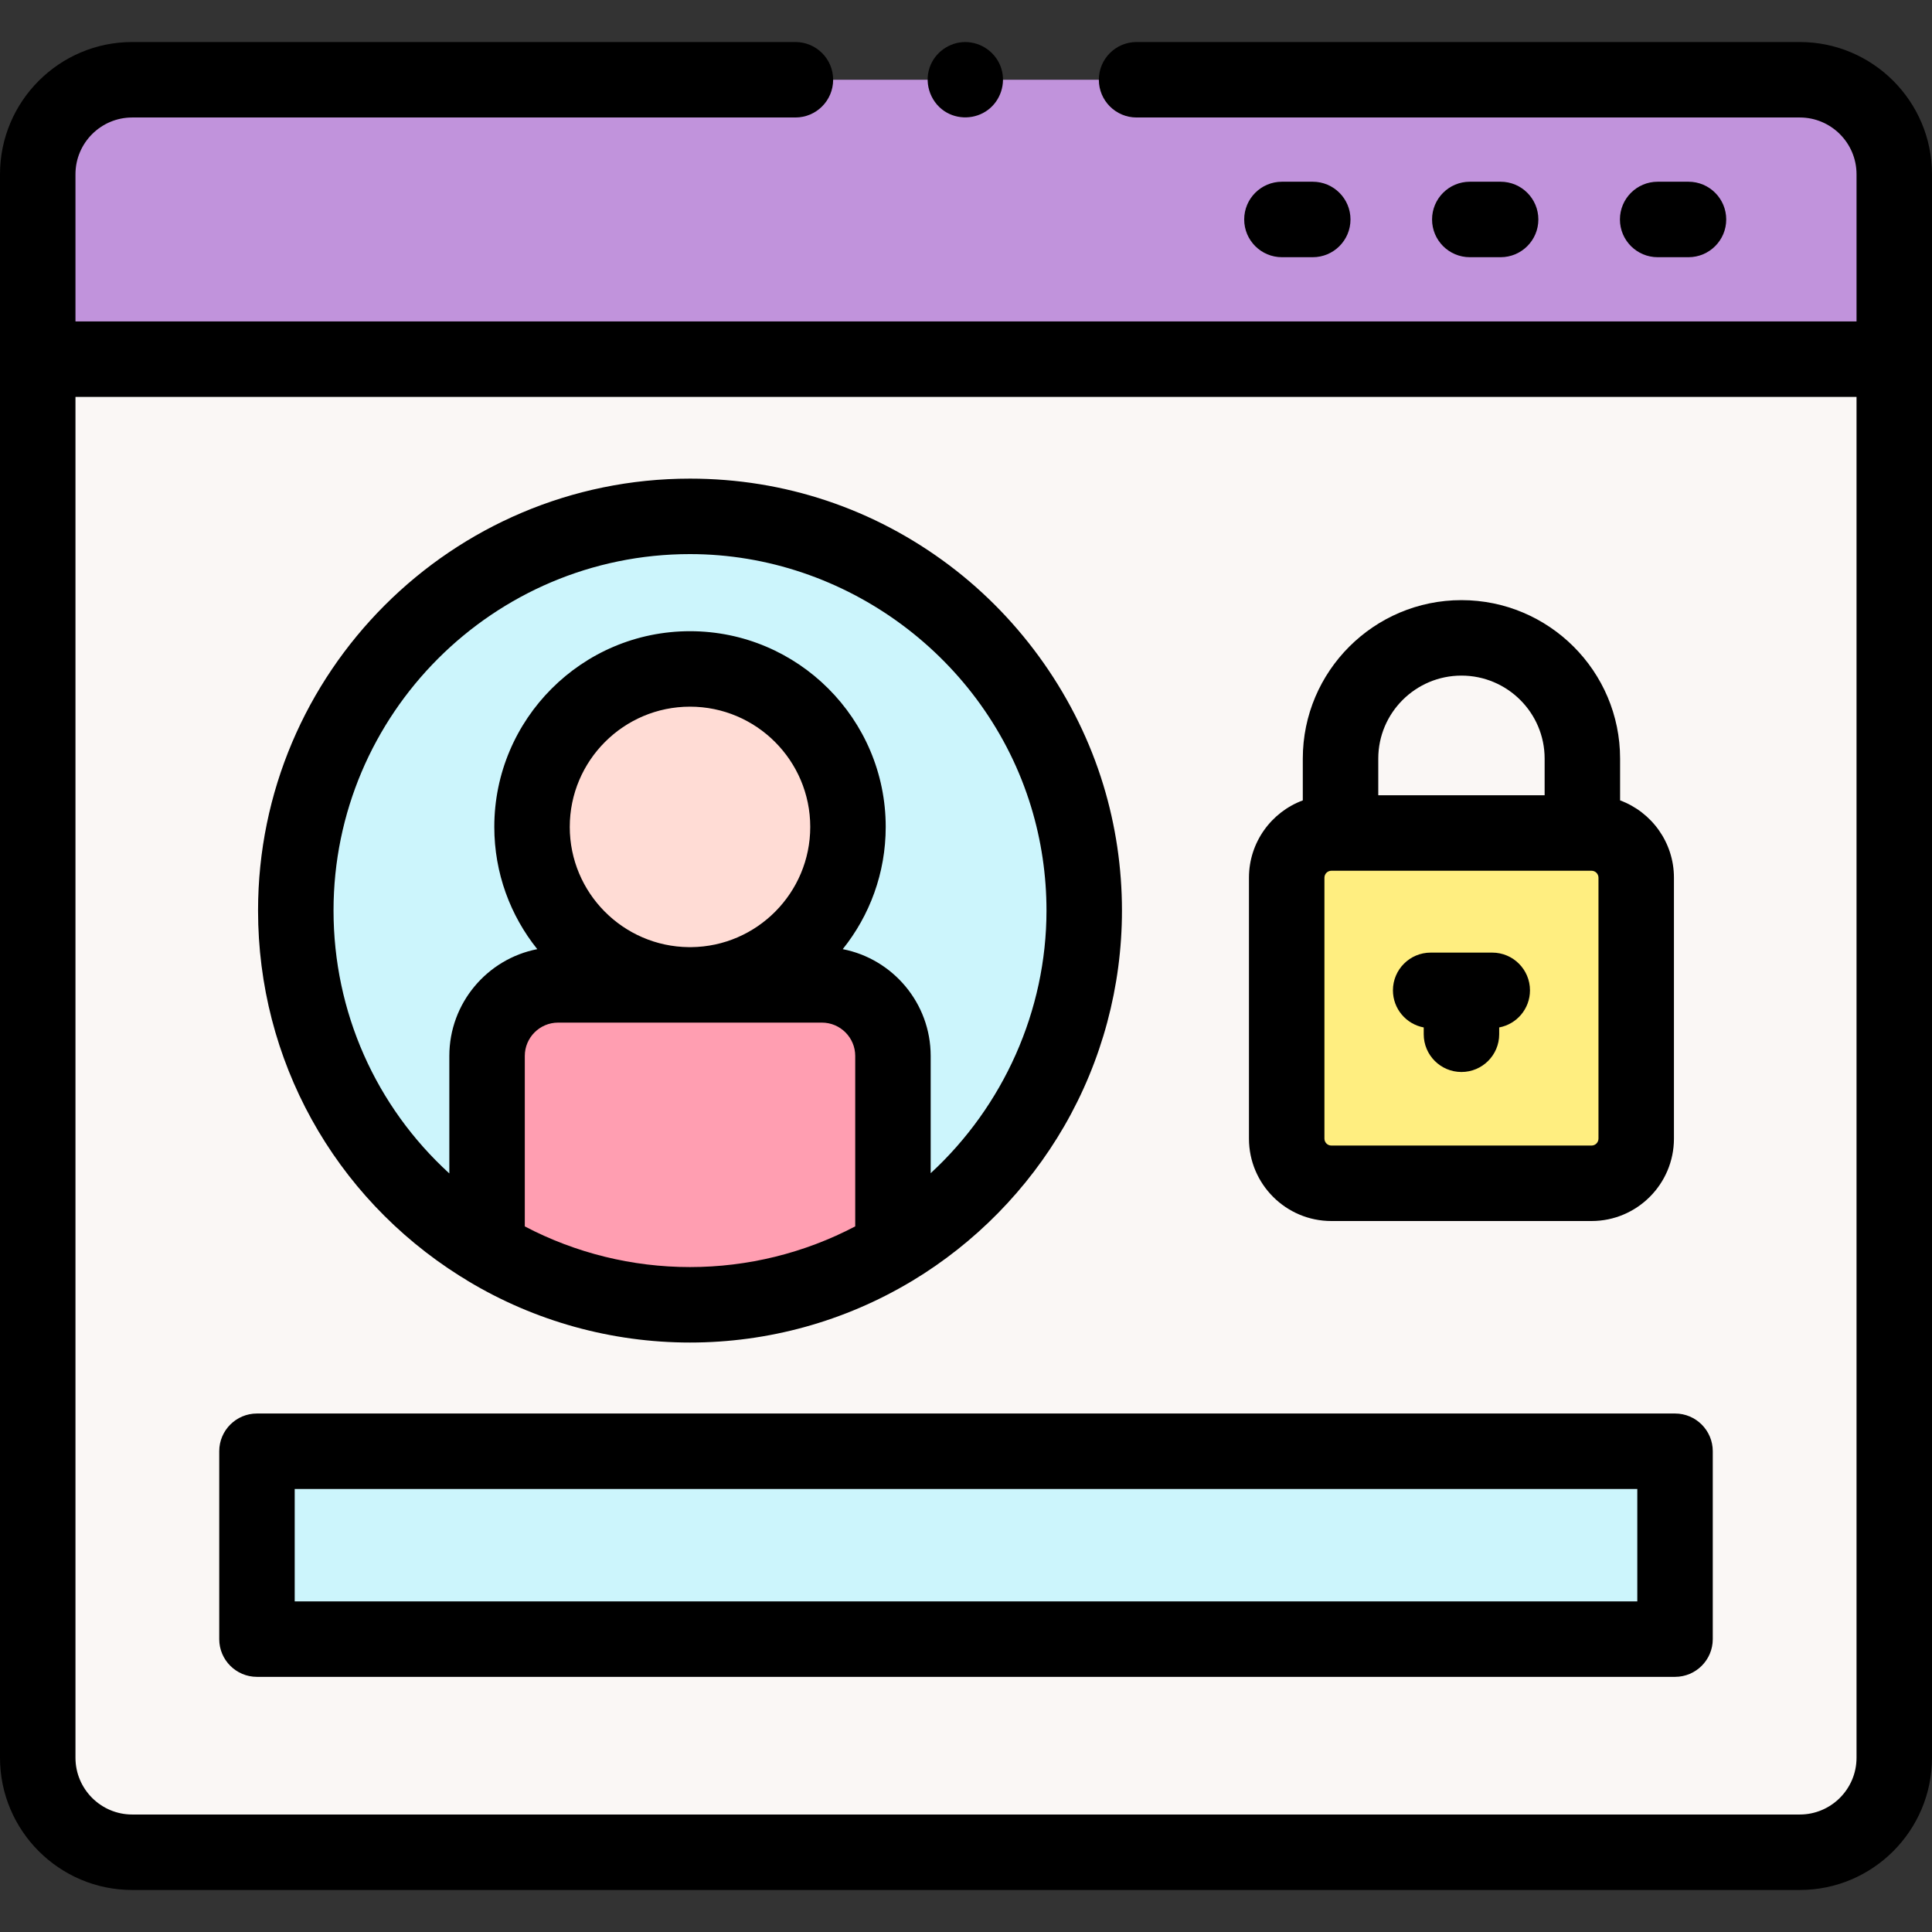 <svg id="Capa_1" enable-background="new 0 0 512 512" height="512" viewBox="0 0 512 512" width="512" xmlns="http://www.w3.org/2000/svg"><rect x="0" y="0" width="512" height="512" fill="#333333" stroke="none"/><g><g><path d="m301.206 21.135h175.751c13.831 0 25.043 11.212 25.043 25.042v49.007h-492v-49.007c0-13.831 11.212-25.042 25.043-25.042h175.751" fill="#c193dc"/><path d="m476.957 490.865h-441.914c-13.831 0-25.043-11.212-25.043-25.042v-370.638h492v370.638c0 13.83-11.212 25.042-25.043 25.042z" fill="#faf7f5"/><g><g><path d="m128.979 330.745c-.056-.035-1.639-.966-1.696-1.001-29.355-18.515-48.896-51.234-48.896-88.431 0-57.606 46.866-104.472 104.472-104.472 47.049 0 86.934 31.263 99.973 74.107 2.925 9.613 4.499 19.809 4.499 30.365 0 37.948-20.338 71.235-50.686 89.535" fill="#ccf5fc"/><g><ellipse cx="182.859" cy="219.139" fill="#ffdcd5" rx="41.865" ry="41.865" transform="matrix(.158 -.987 .987 .158 -62.437 365.047)"/><path d="m236.641 279.835v51.007c-15.719 9.484-34.13 14.944-53.782 14.944-19.66 0-38.064-5.46-53.782-14.937v-51.015c0-10.401 8.431-18.833 18.833-18.833h69.9c10.4.001 18.831 8.433 18.831 18.834z" fill="#ff9eb1"/></g></g><path d="m421.774 313.584h-68.946c-6.539 0-11.839-5.301-11.839-11.839v-69.148c0-6.539 5.301-11.839 11.839-11.839h68.946c6.539 0 11.839 5.301 11.839 11.839v69.148c0 6.539-5.301 11.839-11.839 11.839z" fill="#ffee80"/></g><g><path d="m68.099 384.596h375.802v49.787h-375.802z" fill="#ccf5fc"/></g></g><g><path d="m476.957 11.135h-175.751c-5.523 0-10 4.477-10 10 0 5.522 4.477 10 10 10h175.751c8.295 0 15.043 6.748 15.043 15.043v39.007h-472v-39.007c0-8.295 6.748-15.043 15.042-15.043h175.751c5.523 0 10-4.478 10-10 0-5.523-4.477-10-10-10h-175.751c-19.322 0-35.042 15.719-35.042 35.043v419.645c0 19.323 15.72 35.043 35.042 35.043h441.915c19.323 0 35.043-15.72 35.043-35.043v-419.645c0-19.324-15.72-35.043-35.043-35.043zm15.043 454.687c0 8.295-6.748 15.043-15.043 15.043h-441.915c-8.294 0-15.042-6.748-15.042-15.043v-360.637h472z"/><path d="m250.27 29.45c3.496 2.326 8.183 2.191 11.545-.322 3.332-2.49 4.776-6.923 3.565-10.898-1.189-3.904-4.701-6.709-8.76-7.053-4.221-.358-8.289 2.108-9.975 5.983-1.909 4.387-.332 9.629 3.625 12.29z"/><path d="m347.894 68.16c5.522 0 10-4.478 10-10s-4.478-10-10-10h-8.17c-5.522 0-10 4.478-10 10s4.478 10 10 10z"/><path d="m397.681 68.16c5.522 0 10-4.478 10-10s-4.478-10-10-10h-8.17c-5.522 0-10 4.478-10 10s4.478 10 10 10z"/><path d="m447.468 68.16c5.522 0 10-4.478 10-10s-4.478-10-10-10h-8.17c-5.523 0-10 4.478-10 10s4.477 10 10 10z"/><path d="m121.872 338.152c.039.025.609.369 1.182.707l.176.104c.22.159.448.309.683.451 17.766 10.711 38.149 16.372 58.946 16.372 20.67 0 40.928-5.594 58.61-16.179.114-.063.227-.128.339-.196 16.606-10.014 30.513-24.176 40.217-40.957 10.013-17.315 15.306-37.075 15.306-57.142 0-11.327-1.659-22.523-4.933-33.276-6.994-22.984-21.478-43.651-40.781-58.195-19.972-15.047-43.748-23-68.758-23-63.12 0-114.472 51.352-114.472 114.472 0 39.515 20.023 75.736 53.485 96.839zm104.769-13.148c-13.458 7.069-28.48 10.782-43.782 10.782-15.297 0-30.322-3.712-43.783-10.776v-45.175c0-4.87 3.962-8.833 8.833-8.833h34.521c.143.001.286.002.43.002.143 0 .286-.001.43-.002h34.52c4.87 0 8.833 3.963 8.833 8.833v45.169zm-75.647-105.865c0-17.57 14.294-31.865 31.865-31.865 17.57 0 31.865 14.295 31.865 31.865 0 17.468-14.129 31.699-31.559 31.863h-.612c-17.431-.165-31.559-14.395-31.559-31.863zm31.865-72.298c41.221 0 78.397 27.559 90.406 67.019 2.697 8.864 4.065 18.101 4.065 27.453 0 26.529-11.429 51.843-30.689 69.593v-31.07c0-14.009-10.043-25.716-23.306-28.301 7.123-8.882 11.389-20.15 11.389-32.395 0-28.599-23.267-51.865-51.865-51.865-28.599 0-51.865 23.267-51.865 51.865 0 12.245 4.266 23.513 11.389 32.395-13.264 2.585-23.306 14.292-23.306 28.301v31.138c-19.455-17.751-30.689-42.785-30.689-69.66-.001-52.093 42.379-94.473 94.471-94.473z"/><path d="m352.827 323.584h68.946c12.043 0 21.84-9.797 21.84-21.839v-69.148c0-9.382-5.947-17.401-14.27-20.486v-11.078c0-23.153-18.86-41.99-42.043-41.99s-42.044 18.837-42.044 41.99v11.078c-8.322 3.085-14.268 11.104-14.268 20.486v69.148c0 12.042 9.797 21.839 21.839 21.839zm70.786-21.839c0 1.014-.825 1.839-1.84 1.839h-68.946c-1.014 0-1.839-.825-1.839-1.839v-69.148c0-1.014.825-1.839 1.839-1.839h68.946c1.015 0 1.84.825 1.84 1.839zm-36.312-122.702c12.154 0 22.043 9.865 22.043 21.99v9.725h-44.087v-9.725c0-12.125 9.889-21.99 22.044-21.99z"/><path d="m395.459 252.452h-16.317c-5.522 0-10 4.478-10 10 0 4.894 3.516 8.966 8.159 9.83v1.805c0 5.523 4.477 10 10 10 5.522 0 10-4.477 10-10v-1.806c4.643-.865 8.158-4.937 8.158-9.83 0-5.521-4.478-9.999-10-9.999z"/><path d="m68.099 444.383h375.803c5.522 0 10-4.478 10-10v-49.787c0-5.522-4.478-10-10-10h-375.803c-5.523 0-10 4.478-10 10v49.787c0 5.522 4.477 10 10 10zm10-49.787h355.803v29.787h-355.803z"/></g></g></svg>